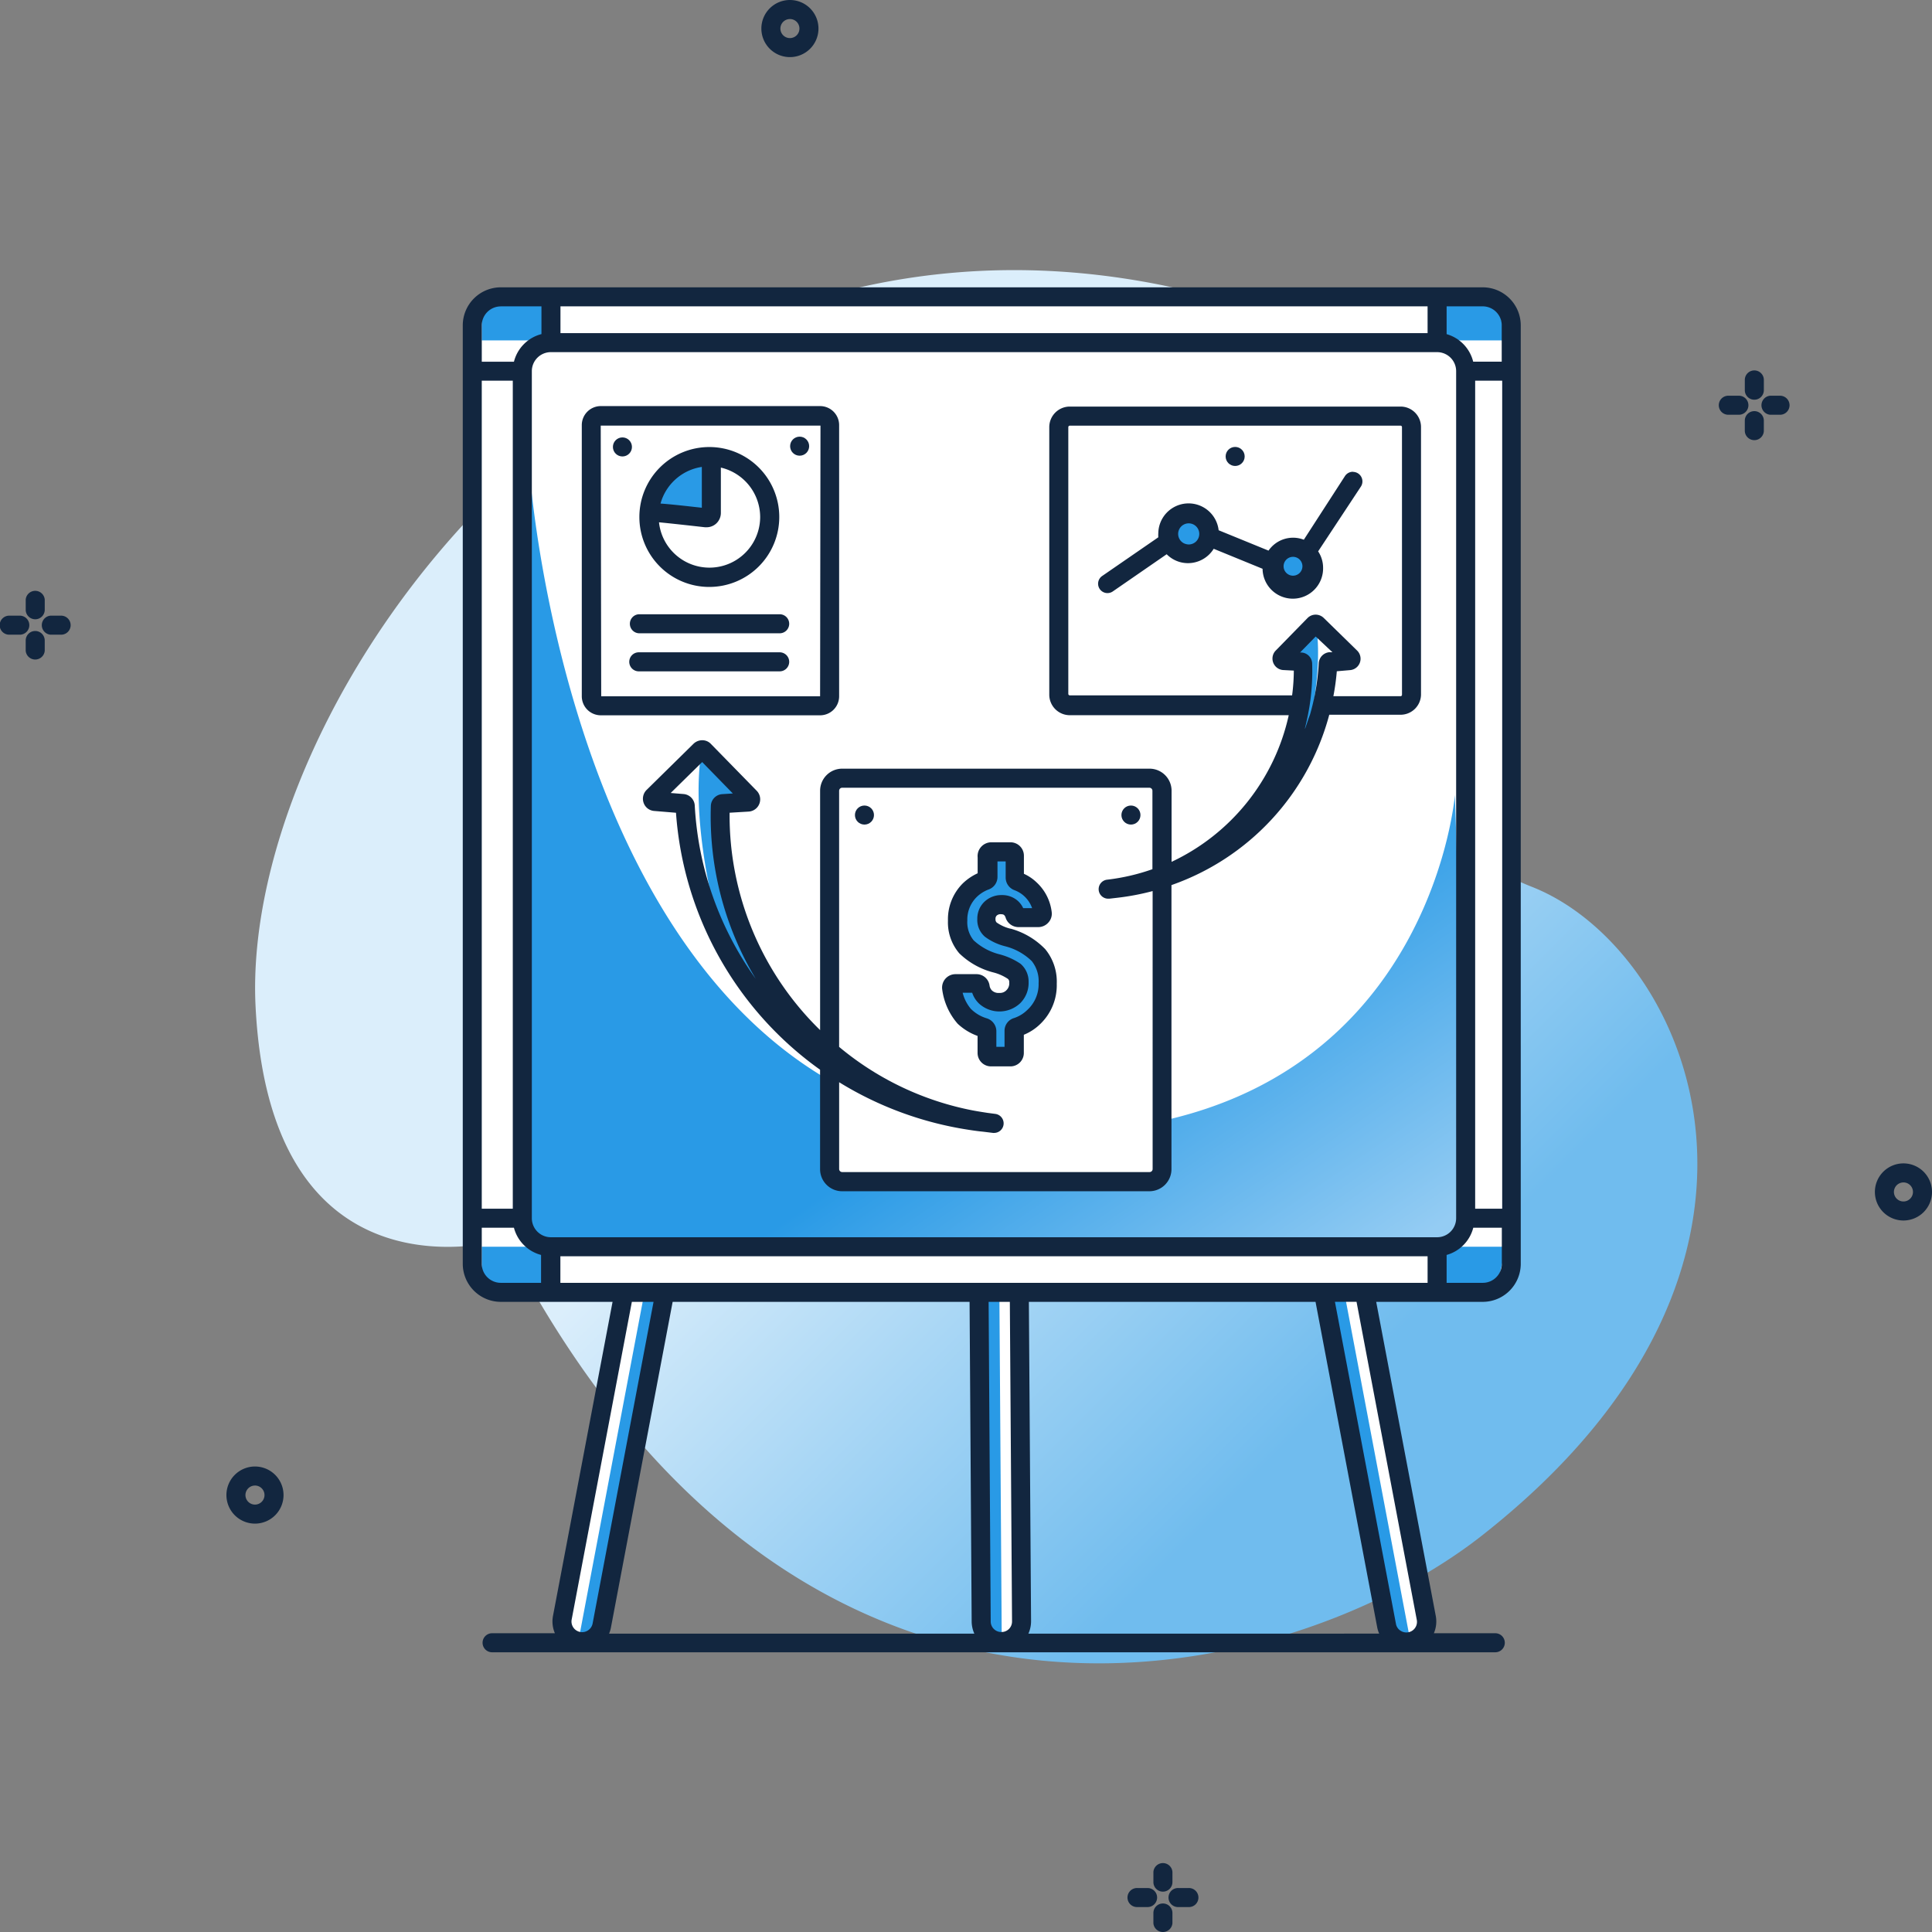 <svg id="estrategia" xmlns="http://www.w3.org/2000/svg" xmlns:xlink="http://www.w3.org/1999/xlink" width="195" height="195" viewBox="0 0 195 195">
  <rect x="0" y="0" width="195" height="195" fill="#808080" stroke="none"/>
  <defs>
    <linearGradient id="linear-gradient" x1="-0.023" y1="0.91" x2="0.24" y2="1.181" gradientUnits="objectBoundingBox">
      <stop offset="0" stop-color="#dbeefb"/>
      <stop offset="1" stop-color="#70bcee"/>
    </linearGradient>
    <linearGradient id="linear-gradient-2" x1="-0.317" y1="1.455" x2="-0.032" y2="1.801" gradientUnits="objectBoundingBox">
      <stop offset="0" stop-color="#299ae6"/>
      <stop offset="1" stop-color="#94ccf3"/>
    </linearGradient>
  </defs>
  <g id="Icon_33">
    <path id="Contour_40_" d="M106.7,184.925a2.738,2.738,0,0,0-2.882-1.412c-5.668.961-21.988,1.46-23.256-23.947-1.537-30.806,35.811-83.418,90.651-72.957,44.043,8.405,11.162,50.306,38.145,60.882,15.792,6.186,30.067,37.914-5,65.474-18.943,14.9-67.654,28.068-97.654-28.04Z" transform="translate(-54.768 -57.992)" fill="url(#linear-gradient)"/>
    <path id="Contour-2_37_" d="M74.347,468.648a2.882,2.882,0,1,1,2.882-2.882A2.882,2.882,0,0,1,74.347,468.648Zm0-3.842a.961.961,0,1,0,.961.961A.961.961,0,0,0,74.347,464.805Z" transform="translate(-48.612 -314.867)" fill="#12263f"/>
    <path id="Contour-3_37_" d="M243.2,5.764a2.882,2.882,0,1,1,2.882-2.882A2.882,2.882,0,0,1,243.2,5.764Zm0-3.842a.961.961,0,1,0,.961.961A.961.961,0,0,0,243.2,1.921Z" transform="translate(-163.472)" fill="#12263f"/>
    <path id="Contour-4_37_" d="M594.667,372.971a2.882,2.882,0,1,1,2.882-2.882A2.882,2.882,0,0,1,594.667,372.971Zm0-3.842a.961.961,0,1,0,.961.961A.961.961,0,0,0,594.667,369.128Z" transform="translate(-402.549 -249.784)" fill="#12263f"/>
    <g id="Group_37_" transform="translate(0 59.633)">
      <path id="Contour-5_37_" d="M2.959,195.289A.961.961,0,0,0,2,194.328H.961a.961.961,0,1,0,0,1.921H2A.961.961,0,0,0,2.959,195.289Z" transform="translate(0 -191.821)" fill="#12263f"/>
      <path id="Contour-6_37_" d="M9.072,189.359a.961.961,0,0,0,.961-.961v-1.028a.964.964,0,0,0-1.921,0v1.037a.96.96,0,0,0,.961.951Z" transform="translate(-5.517 -186.487)" fill="#12263f"/>
      <path id="Contour-7_37_" d="M15.108,194.328H14.071a.964.964,0,0,0,0,1.921h1.037a.961.961,0,1,0,0-1.921Z" transform="translate(-8.97 -191.821)" fill="#12263f"/>
      <path id="Contour-8_37_" d="M9.072,199.164a.961.961,0,0,0-.961.961v1.037a.964.964,0,0,0,1.921,0v-1.037A.961.961,0,0,0,9.072,199.164Z" transform="translate(-5.517 -195.11)" fill="#12263f"/>
    </g>
    <g id="Group-2_37_" transform="translate(173.512 37.357)">
      <path id="Contour-9_37_" d="M545.568,125.867a.961.961,0,0,0-.961-.961h-1.037a.961.961,0,1,0,0,1.921h1.037A.961.961,0,0,0,545.568,125.867Z" transform="translate(-542.61 -122.322)" fill="#12263f"/>
      <path id="Contour-10_37_" d="M551.682,119.812a.961.961,0,0,0,.961-.961v-1.066a.961.961,0,0,0-1.921,0v1.066A.96.96,0,0,0,551.682,119.812Z" transform="translate(-548.127 -116.825)" fill="#12263f"/>
      <path id="Contour-11_37_" d="M557.821,124.906h-.961a.964.964,0,0,0,0,1.921h.961a.961.961,0,1,0,0-1.921Z" transform="translate(-551.703 -122.322)" fill="#12263f"/>
      <path id="Contour-12_37_" d="M551.682,129.772a.961.961,0,0,0-.961.961v1.037a.961.961,0,0,0,1.921,0v-1.037A.961.961,0,0,0,551.682,129.772Z" transform="translate(-548.127 -125.632)" fill="#12263f"/>
    </g>
    <g id="Group-3_37_" transform="translate(113.83 188.045)">
      <path id="Contour-13_37_" d="M358.932,596.892a.961.961,0,0,0-.961-.961h-1.037a.961.961,0,1,0,0,1.921h1.037A.961.961,0,0,0,358.932,596.892Z" transform="translate(-355.973 -593.414)" fill="#12263f"/>
      <path id="Contour-14_37_" d="M365.014,590.942a.961.961,0,0,0,.961-.961v-1.028a.963.963,0,0,0-1.921,0v1.028A.961.961,0,0,0,365.014,590.942Z" transform="translate(-361.469 -588.06)" fill="#12263f"/>
      <path id="Contour-15_37_" d="M370.918,595.931h-1.037a.961.961,0,1,0,0,1.921h1.037a.961.961,0,1,0,0-1.921Z" transform="translate(-364.78 -593.414)" fill="#12263f"/>
      <path id="Contour-16_37_" d="M365.014,600.8a.961.961,0,0,0-.961.961v1.037a.964.964,0,0,0,1.921,0v-1.037A.961.961,0,0,0,365.014,600.8Z" transform="translate(-361.469 -596.724)" fill="#12263f"/>
    </g>
    <path id="Contour-17_37_" d="M200.733,185.723l-19.462,102.7a2.392,2.392,0,0,1-2.8,1.9,1.681,1.681,0,0,1-1.339-1.965l19.594-103.4a2.037,2.037,0,0,1,4,.758Z" transform="translate(-120.473 -124.691)" fill="#fff"/>
    <path id="Contour-18_37_" d="M204.985,183.514,185,289a1.21,1.21,0,0,1-1.415.964.845.845,0,0,1-.673-.988l20.057-105.847a1.028,1.028,0,1,1,2.02.382Z" transform="translate(-124.409 -124.002)" fill="#299ae6"/>
    <path id="Contour-19_37_" d="M380.6,184.914l19.6,103.44a1.681,1.681,0,0,1-1.339,1.965,2.392,2.392,0,0,1-2.8-1.9L376.6,185.672a2.036,2.036,0,1,1,4-.758Z" transform="translate(-256.15 -124.656)" fill="#fff"/>
    <path id="Contour-20_37_" d="M377.716,183.177l20.057,105.847a.845.845,0,0,1-.673.988,1.211,1.211,0,0,1-1.415-.964L375.7,183.56a1.028,1.028,0,1,1,2.02-.382Z" transform="translate(-255.547 -124.033)" fill="#299ae6"/>
    <path id="Contour-21_37_" d="M311.606,179.549l.716,105.24a1.681,1.681,0,0,1-1.67,1.693,2.392,2.392,0,0,1-2.408-2.376l-.711-104.529a2.037,2.037,0,1,1,4.073-.028Z" transform="translate(-209.192 -120.759)" fill="#fff"/>
    <path id="Contour-22_37_" d="M309.508,176.83l.734,107.757a.845.845,0,0,1-.839.851,1.211,1.211,0,0,1-1.219-1.2l-.731-107.392a1.028,1.028,0,1,1,2.055-.014Z" transform="translate(-209.138 -119.59)" fill="#299ae6"/>
    <path id="Contour-23_37_" d="M151.94,93.694h99.1a2.882,2.882,0,0,1,2.882,2.882v94.7a2.882,2.882,0,0,1-2.882,2.882h-99.1a2.882,2.882,0,0,1-2.882-2.882v-94.7A2.882,2.882,0,0,1,151.94,93.694Z" transform="translate(-101.393 -63.733)" fill="#fff"/>
    <path id="Contour-24_37_" d="M159.593,393.522h-7.531v4.208h6.57Z" transform="translate(-103.437 -267.685)" fill="#299ae6"/>
    <path id="Contour-25_37_" d="M459.33,393.522H451.8v4.208h6.571Z" transform="translate(-307.326 -267.685)" fill="#299ae6"/>
    <path id="Contour-26_36_" d="M159.593,98.5h-7.531V94.3h6.57Z" transform="translate(-103.437 -64.142)" fill="#299ae6"/>
    <path id="Contour-27_36_" d="M459.33,98.5H451.8V94.3h6.571Z" transform="translate(-307.326 -64.142)" fill="#299ae6"/>
    <path id="Contour-28_35_" d="M165.542,147.2s4.169,64.1,47.328,67.088,46.108-33.919,46.108-33.919l1.393,42.717s-.961,2.882-3.237,2.882H167.329a4.572,4.572,0,0,1-2.478-4.256C164.851,218.529,165.542,147.2,165.542,147.2Z" transform="translate(-112.133 -100.126)" fill="url(#linear-gradient-2)"/>
    <g id="Grupo_883801" data-name="Grupo 883801" transform="translate(59.681 41.997)">
      <path id="Contour-29_33_" d="M263.126,245.636h31.008A1.268,1.268,0,0,1,295.4,246.9v38.174a1.268,1.268,0,0,1-1.268,1.268H263.126a1.268,1.268,0,0,1-1.268-1.268V246.9A1.268,1.268,0,0,1,263.126,245.636Z" transform="translate(-237.804 -209.085)" fill="#fff"/>
      <path id="Contour-30_32_" d="M369.793,132.469v27.118a1.1,1.1,0,0,1-1.1,1.1H335.3a1.1,1.1,0,0,1-1.1-1.1V132.469a1.1,1.1,0,0,1,1.1-1.1h33.39A1.1,1.1,0,0,1,369.793,132.469Z" transform="translate(-287.009 -131.354)" fill="#fff"/>
      <path id="Contour-31_29_" d="M187.55,131.334h22.228a.913.913,0,0,1,.913.913V159.6a.913.913,0,0,1-.913.913H187.55a.913.913,0,0,1-.913-.913V132.247A.913.913,0,0,1,187.55,131.334Z" transform="translate(-186.637 -131.334)" fill="#fff"/>
      <path id="Contour-32_29_" d="M213.09,242.079a.3.3,0,0,0-.269.279,31.239,31.239,0,0,0,27.694,32.036l-1.057-.125a34.072,34.072,0,0,1-30.21-31.93.278.278,0,0,0-.25-.259l-2.8-.24a.269.269,0,0,1-.173-.471l4.736-4.64a.289.289,0,0,1,.394,0l4.611,4.736a.278.278,0,0,1-.183.471Z" transform="translate(-199.767 -202.974)" fill="#fff"/>
    </g>
    <path id="Contour-33_28_" d="M222.995,256.671s-3.429-11.085-2.248-19.212a.279.279,0,0,1,.48-.153l4.467,4.592a.269.269,0,0,1-.154.461l-3.16.49a.269.269,0,0,0-.231.269,33.285,33.285,0,0,0,14.611,26.839S228.854,267.583,222.995,256.671Z" transform="translate(-149.99 -161.361)" fill="#299ae6"/>
    <path id="Contour-34_24_" d="M369.225,200.745a.2.2,0,0,1,.192.192,22.18,22.18,0,0,1-19.663,22.737l.749-.086a24.188,24.188,0,0,0,21.421-22.67.192.192,0,0,1,.183-.183l1.979-.163a.2.2,0,0,0,.125-.336l-3.362-3.295a.2.2,0,0,0-.279,0l-3.276,3.362a.192.192,0,0,0,.125.336Z" transform="translate(-237.912 -133.927)" fill="#fff"/>
    <path id="Contour-35_21_" d="M389.714,211.131s2.43-7.867,1.595-13.631a.2.2,0,0,0-.336-.106l-3.18,3.257a.192.192,0,0,0,.115.327l2.238.346a.212.212,0,0,1,.173.192,23.66,23.66,0,0,1-10.374,19.049S385.564,218.882,389.714,211.131Z" transform="translate(-258.449 -134.235)" fill="#299ae6"/>
    <path id="Contour-36_20_" d="M303.311,267.753v2.709s-4.524,2.046-2.968,6.08a5.668,5.668,0,0,0,5.821,3.545s.961,3.842-1.671,3.631-2.219-2.085-2.219-2.085H299.5s.855,3.66,3.41,4.524l.221,3.026,2.8-.086.442-3.026s3.141-1.585,3.064-4.313a5.859,5.859,0,0,0-4.044-5.312c-2.056-.73-3.093-2.6-.605-3.218,0,0,1.489.442,1.643,1.479l2.776-.105s-.259-3.112-1.921-3.689-1.239-3.227-1.239-3.227Z" transform="translate(-203.726 -182.087)" fill="#299ae6"/>
    <circle id="Contour-37_19_" cx="2.094" cy="2.094" r="2.094" transform="translate(117.874 51.718)" fill="#299ae6"/>
    <circle id="Contour-38_18_" cx="2.094" cy="2.094" r="2.094" transform="translate(128.441 55.234)" fill="#299ae6"/>
    <path id="Contour-39_16_" d="M211.624,144.581v5.543a.481.481,0,0,1-.478.483.448.448,0,0,1-.051,0c-1.479-.173-5.523-.625-5.533-.567a6.425,6.425,0,0,1,2.286-4.178A5.09,5.09,0,0,1,211.624,144.581Z" transform="translate(-139.83 -98.338)" fill="#299ae6"/>
    <g id="Group-4_29_" transform="translate(46.704 29)">
      <path id="Contour-40_12_" d="M209.607,157.469V130.1a1.921,1.921,0,0,0-1.921-1.921h-22.18a1.921,1.921,0,0,0-1.873,1.921v27.367a1.921,1.921,0,0,0,1.873,1.921h22.228A1.921,1.921,0,0,0,209.607,157.469Zm-1.921,0H185.593l-.048-27.319h22.18Z" transform="translate(-171.616 -116.192)" fill="#12263f"/>
      <path id="Contour-41_11_" d="M279.4,128.33H246.02a2.075,2.075,0,0,0-2.075,2.065v27.021a2.075,2.075,0,0,0,2.075,2.065h22.094a21.45,21.45,0,0,1-11.825,14.8v-7.176a2.228,2.228,0,0,0-2.228-2.228H223.043a2.228,2.228,0,0,0-2.228,2.228v24.159a30.249,30.249,0,0,1-9.135-21.94l1.921-.115a1.239,1.239,0,0,0,.816-2.1l-4.62-4.726a1.193,1.193,0,0,0-.865-.375,1.269,1.269,0,0,0-.884.346l-4.745,4.668a1.248,1.248,0,0,0-.3,1.306,1.22,1.22,0,0,0,1.057.816l2.209.183a34.87,34.87,0,0,0,14.543,25.936V205.3a2.228,2.228,0,0,0,2.229,2.228H254.05a2.228,2.228,0,0,0,2.228-2.228V176.628a25.041,25.041,0,0,0,15.927-17.194H279.4a2.065,2.065,0,0,0,2.065-2.017V130.395a2.065,2.065,0,0,0-2.065-2.065ZM208.163,168.6a1.23,1.23,0,0,0-1.124-1.162l-1.306-.106,3.18-3.122,3.093,3.17-1.047.067a1.23,1.23,0,0,0-1.172,1.191,31.88,31.88,0,0,0,4.534,17.454A33.061,33.061,0,0,1,208.163,168.6Zm46.214,36.685a.307.307,0,0,1-.307.307H223.043a.307.307,0,0,1-.307-.307v-8.76a34.953,34.953,0,0,0,13.064,4.8c.49.077.961.144,1.46.192l.471.058.547.067a.417.417,0,0,0,.106,0,.964.964,0,0,0,.106-1.921l-.8-.106c-.644-.1-1.287-.2-1.921-.336a29.922,29.922,0,0,1-13.035-6.321V167.109a.307.307,0,0,1,.307-.307h31.008a.307.307,0,0,1,.307.307v7.915a21.045,21.045,0,0,1-4.563,1.057A.962.962,0,0,0,249.9,178h.106l.749-.086a24.873,24.873,0,0,0,3.621-.682Zm15.369-44.466c.115-.452.221-.961.307-1.374.125-.634.231-1.277.3-1.921a22.933,22.933,0,0,0,.125-3.257,1.143,1.143,0,0,0-1.086-1.114h-.135l1.576-1.614,1.691,1.585H272.2a1.181,1.181,0,0,0-1.057,1.1,23.266,23.266,0,0,1-.413,3.285c-.135.653-.288,1.287-.471,1.921-.183.48-.327.941-.49,1.393Zm9.8-3.4a.144.144,0,0,1-.144.144h-6.782a24,24,0,0,0,.346-2.517l1.326-.115a1.153,1.153,0,0,0,.72-1.979l-3.362-3.285a1.172,1.172,0,0,0-.826-.336,1.153,1.153,0,0,0-.816.346L266.759,153a1.162,1.162,0,0,0,.768,1.921l1.1.058a19.6,19.6,0,0,1-.173,2.5H246.02a.154.154,0,0,1-.154-.144V130.4a.154.154,0,0,1,.154-.144H279.4a.144.144,0,0,1,.144.144Z" transform="translate(-184.744 -116.294)" fill="#12263f"/>
      <path id="Contour-42_11_" d="M304.245,274.574a4.1,4.1,0,0,1-1.393-.625.451.451,0,0,1-.115-.346.441.441,0,0,1,.125-.355.567.567,0,0,1,.423-.135c.231,0,.307.067.336.1a.608.608,0,0,1,.135.24,1.364,1.364,0,0,0,1.3.961h2.008a1.363,1.363,0,0,0,1.018-.471,1.315,1.315,0,0,0,.327-1.047,4.85,4.85,0,0,0-1.537-3.007,4.545,4.545,0,0,0-1.268-.855v-1.825a1.355,1.355,0,0,0-1.345-1.355h-1.979a1.393,1.393,0,0,0-1.351,1.434c0,.031,0,.062.006.094v1.6a5.386,5.386,0,0,0-1.508,1.028,5.11,5.11,0,0,0-1.489,3.756,4.8,4.8,0,0,0,1.143,3.295,7.684,7.684,0,0,0,3.41,1.921,4.729,4.729,0,0,1,1.489.653.413.413,0,0,1,.144.375.96.96,0,0,1-.279.768.893.893,0,0,1-.72.279.96.96,0,0,1-.749-.25.873.873,0,0,1-.24-.5,1.326,1.326,0,0,0-1.306-1.143h-2.113a1.354,1.354,0,0,0-1.372,1.336,1.393,1.393,0,0,0,.018.239,6.553,6.553,0,0,0,1.556,3.429,5.812,5.812,0,0,0,2.008,1.23v1.719a1.355,1.355,0,0,0,1.345,1.355h1.979a1.354,1.354,0,0,0,1.345-1.355v-1.835a5.148,5.148,0,0,0,1.671-1.1,5.418,5.418,0,0,0,1.652-4.054,5.158,5.158,0,0,0-1.162-3.487,7.691,7.691,0,0,0-3.507-2.075Zm1.691,8.213a3.474,3.474,0,0,1-1.326.807,1.335,1.335,0,0,0-.961,1.268V286.5h-.826v-1.576a1.364,1.364,0,0,0-.961-1.3,3.842,3.842,0,0,1-1.614-.961,4.03,4.03,0,0,1-.826-1.623h.961a2.68,2.68,0,0,0,.7,1.1,3.055,3.055,0,0,0,4.169-.067,2.881,2.881,0,0,0,.826-2.113,2.354,2.354,0,0,0-.816-1.844,6.849,6.849,0,0,0-2.142-.961,6.014,6.014,0,0,1-2.584-1.4,2.881,2.881,0,0,1-.644-2.008,3.2,3.2,0,0,1,.961-2.382,3.466,3.466,0,0,1,1.191-.749,1.345,1.345,0,0,0,.893-1.268v-1.566h.826v1.652a1.354,1.354,0,0,0,.9,1.258,2.987,2.987,0,0,1,1.767,1.806h-.9a2.289,2.289,0,0,0-.538-.73,2.372,2.372,0,0,0-1.624-.586,2.469,2.469,0,0,0-1.748.672,2.352,2.352,0,0,0-.72,1.739,2.228,2.228,0,0,0,.778,1.8,5.764,5.764,0,0,0,2.056.961,5.956,5.956,0,0,1,2.661,1.489,3.247,3.247,0,0,1,.692,2.229A3.506,3.506,0,0,1,305.935,282.787Z" transform="translate(-248.963 -209.84)" fill="#12263f"/>
      <path id="Contour-43_9_" d="M208.868,155.219a7.06,7.06,0,1,0-7.06-7.06v.01a7.051,7.051,0,0,0,7.051,7.051ZM214,148.168a5.12,5.12,0,0,1-10.211.528c.8.077,2.257.231,4.64.5h.163a1.431,1.431,0,0,0,.961-.365,1.46,1.46,0,0,0,.48-1.076v-4.582A5.14,5.14,0,0,1,214,148.168Zm-5.888-5.062v4.121c-1.988-.221-3.295-.365-4.169-.423A5.109,5.109,0,0,1,208.109,143.106Z" transform="translate(-183.979 -124.979)" fill="#12263f"/>
      <circle id="Contour-44_9_" cx="0.961" cy="0.961" r="0.961" transform="translate(77.001 16.109)" fill="#12263f"/>
      <circle id="Contour-45_9_" cx="0.961" cy="0.961" r="0.961" transform="translate(39.586 52.304)" fill="#12263f"/>
      <circle id="Contour-46_8_" cx="0.961" cy="0.961" r="0.961" transform="translate(15.158 15.149)" fill="#12263f"/>
      <path id="Contour-47_7_" d="M213.833,205.893H199.674a.961.961,0,1,0,0,1.921h14.159a.961.961,0,1,0,0-1.921Z" transform="translate(-181.874 -169.054)" fill="#12263f"/>
      <path id="Contour-48_6_" d="M199.675,195.8h14.159a.961.961,0,1,0,0-1.921H199.675a.961.961,0,0,0,0,1.921Z" transform="translate(-181.875 -160.881)" fill="#12263f"/>
      <path id="Contour-49_6_" d="M372.305,148.908a.96.96,0,0,0-.8.452l-4.14,6.407a3.007,3.007,0,0,0-3.564,1.1l-5.034-2.056a3.055,3.055,0,0,0-6.09.288,3,3,0,0,0,0,.423l-5.658,3.9a.946.946,0,1,0,1.076,1.556l5.427-3.746a3.017,3.017,0,0,0,2.152.9,3.055,3.055,0,0,0,2.594-1.45L363.2,158.7a3.055,3.055,0,1,0,6.109-.106,2.987,2.987,0,0,0-.5-1.652l4.323-6.551a.96.96,0,0,0-.788-1.47Zm-6.061,8.587h.058a.951.951,0,1,1-.058,0Zm-10.509-1.249a1.231,1.231,0,0,1-.49-.125,1.066,1.066,0,1,1,.49.125Z" transform="translate(-282.471 -130.292)" fill="#12263f"/>
      <path id="Contour-50_5_" d="M249,90.69H149.9a3.842,3.842,0,0,0-3.842,3.842v94.714a3.842,3.842,0,0,0,3.842,3.842h11.277l-6.013,31.7a3,3,0,0,0,.192,1.748h-6.369a.961.961,0,0,0,0,1.921H250.24a.961.961,0,1,0,0-1.921h-6.167a3,3,0,0,0,.192-1.748l-6.013-31.7H249a3.842,3.842,0,0,0,3.842-3.842V94.532A3.842,3.842,0,0,0,249,90.69Zm1.921,3.842v3.66H248.04a3.843,3.843,0,0,0-2.68-2.776V92.611h3.689A1.922,1.922,0,0,1,250.922,94.532Zm-2.68,5.581h2.728v83.572h-2.728ZM244.4,186.567h-89.45a1.921,1.921,0,0,1-1.921-1.921V99.153a1.921,1.921,0,0,1,1.921-1.921H244.4a1.921,1.921,0,0,1,1.921,1.921v85.493A1.921,1.921,0,0,1,244.4,186.567Zm-.961-91.256H155.919v-2.7h87.519Zm-93.542-2.7H154v2.8a3.843,3.843,0,0,0-2.776,2.786h-3.247v-3.66a1.921,1.921,0,0,1,1.921-1.922Zm1.21,91.074h-3.132V100.113h3.132Zm-3.132,5.562v-3.641h3.247a3.842,3.842,0,0,0,2.738,2.747v2.815H149.9A1.921,1.921,0,0,1,147.975,189.247Zm15.149,3.842h2.19l-6.158,32.5a1.076,1.076,0,0,1-2.113-.4Zm-2.3,33.486a2.892,2.892,0,0,0,.192-.634l6.225-32.852h29.97l.211,32.276a3.046,3.046,0,0,0,.269,1.21Zm40.672-1.239a1.056,1.056,0,0,1-1.028,1.076,1.067,1.067,0,0,1-1.124-1.057l-.211-32.266h2.142Zm1.652,1.239a3.036,3.036,0,0,0,.269-1.249l-.221-32.238h28.933l6.225,32.852a2.888,2.888,0,0,0,.2.634Zm39.2-1.393a1.069,1.069,0,0,1-1.642,1.095,1.019,1.019,0,0,1-.461-.692l-6.158-32.5h2.181Zm-4.486-34.014H155.91v-2.68h87.529v2.68Zm11.114,0H245.36v-2.815a3.842,3.842,0,0,0,2.69-2.747h2.882v3.641a1.921,1.921,0,0,1-1.921,1.921H249Z" transform="translate(-146.054 -90.69)" fill="#12263f"/>
      <circle id="Contour-51_4_" cx="0.961" cy="0.961" r="0.961" transform="translate(33.044 15.072)" fill="#12263f"/>
      <circle id="Contour-52_4_" cx="0.961" cy="0.961" r="0.961" transform="translate(66.483 52.304)" fill="#12263f"/>
    </g>
  </g>
</svg>
